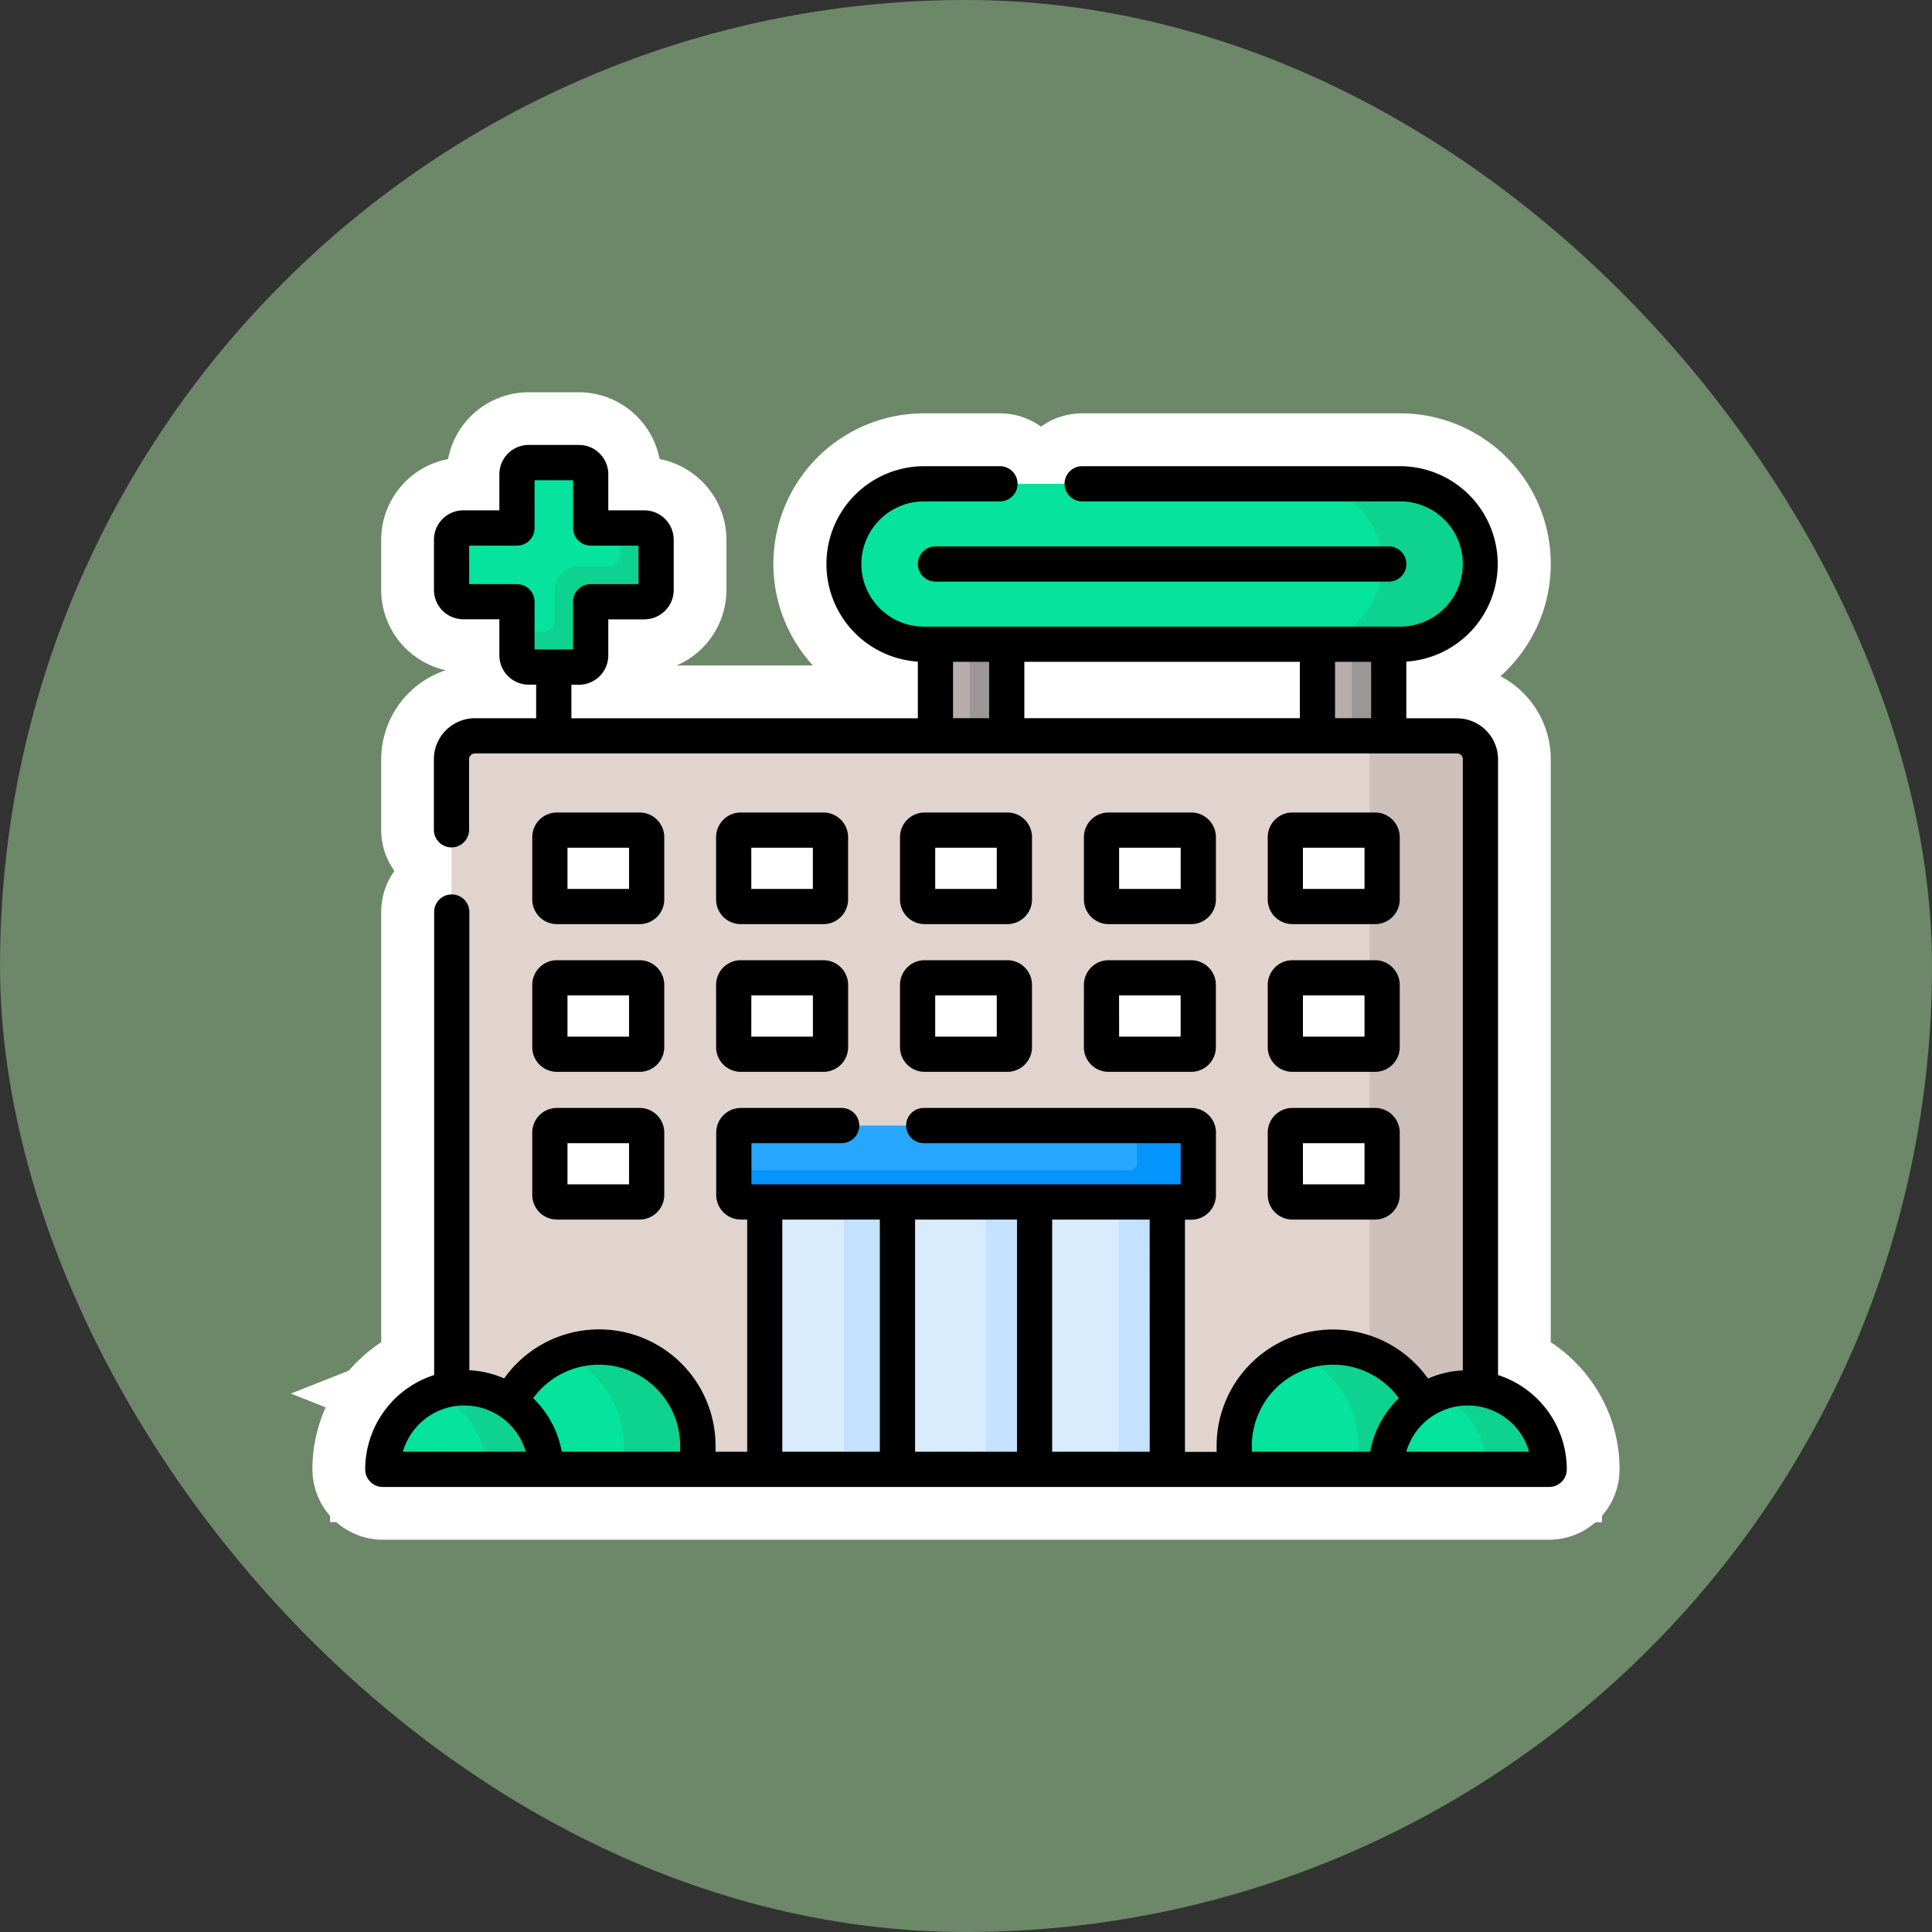 <svg xmlns="http://www.w3.org/2000/svg" width="91.542" height="91.541" viewBox="0 0 91.542 91.541">
  <rect x="0" y="0" width="91.542" height="91.541" fill="#333333" stroke="none"/>
  <g id="Grupo_1100270" data-name="Grupo 1100270" transform="translate(-12 5294)">
    <g id="Grupo_1098742" data-name="Grupo 1098742" transform="translate(12 -5294)">
      <rect id="Rectángulo_400898" data-name="Rectángulo 400898" width="91.541" height="91.541" rx="45.771" transform="translate(0.001 0)" fill="#769671" opacity="0.859"/>
      <rect id="Rectángulo_400907" data-name="Rectángulo 400907" width="91.541" height="91.541" rx="45.771" transform="translate(0 0)" fill="none"/>
    </g>
    <g id="hospital" transform="translate(29.304 -5306.928)">
      <g id="Grupo_1100239" data-name="Grupo 1100239" transform="translate(4.092 34.848)">
        <g id="Grupo_1100233" data-name="Grupo 1100233" transform="translate(18.583 1.003)">
          <g id="Grupo_1100229" data-name="Grupo 1100229" transform="translate(4.344 7.491)">
            <g id="Grupo_1100225" data-name="Grupo 1100225">
              <path id="Trazado_875533" data-name="Trazado 875533" d="M242.978,117.9h3.379v4.566h-3.379Z" transform="translate(-242.978 -117.897)" fill="#b9acac"/>
              <path id="Trazado_875533_-_Contorno" data-name="Trazado 875533 - Contorno" d="M240.478,115.4h8.379v9.566h-8.379Z" transform="translate(-242.978 -117.897)" fill="#fff"/>
            </g>
            <g id="Grupo_1100226" data-name="Grupo 1100226" transform="translate(1.627)">
              <path id="Trazado_875534" data-name="Trazado 875534" d="M257.611,117.9h1.751v4.566h-1.751Z" transform="translate(-257.611 -117.897)" fill="#9e9797"/>
              <path id="Trazado_875534_-_Contorno" data-name="Trazado 875534 - Contorno" d="M255.111,115.4h6.751v9.566h-6.751Z" transform="translate(-257.611 -117.897)" fill="#fff"/>
            </g>
            <g id="Grupo_1100227" data-name="Grupo 1100227" transform="translate(18.1)">
              <path id="Trazado_875535" data-name="Trazado 875535" d="M405.751,117.9h3.379v4.566h-3.379Z" transform="translate(-405.751 -117.897)" fill="#b9acac"/>
              <path id="Trazado_875535_-_Contorno" data-name="Trazado 875535 - Contorno" d="M403.251,115.4h8.379v9.566h-8.379Z" transform="translate(-405.751 -117.897)" fill="#fff"/>
            </g>
            <g id="Grupo_1100228" data-name="Grupo 1100228" transform="translate(19.727)">
              <path id="Trazado_875536" data-name="Trazado 875536" d="M420.384,117.9h1.751v4.566h-1.751Z" transform="translate(-420.384 -117.897)" fill="#9e9797"/>
              <path id="Trazado_875536_-_Contorno" data-name="Trazado 875536 - Contorno" d="M417.884,115.4h6.751v9.566h-6.751Z" transform="translate(-420.384 -117.897)" fill="#fff"/>
            </g>
          </g>
          <g id="Grupo_1100232" data-name="Grupo 1100232">
            <g id="Grupo_1100230" data-name="Grupo 1100230" transform="translate(0 0)">
              <path id="Trazado_875537" data-name="Trazado 875537" d="M230.279,58.135H207.714a3.8,3.8,0,1,1,0-7.6h22.565a3.8,3.8,0,1,1,0,7.6Z" transform="translate(-203.913 -50.533)" fill="#05e39c"/>
              <path id="Trazado_875537_-_Contorno" data-name="Trazado 875537 - Contorno" d="M230.279,60.635H207.714a6.3,6.3,0,1,1,0-12.6h22.565a6.3,6.3,0,1,1,0,12.6Zm-22.565-7.6a1.3,1.3,0,1,0,0,2.6h22.565a1.3,1.3,0,1,0,0-2.6Z" transform="translate(-203.913 -50.533)" fill="#fff"/>
            </g>
            <g id="Grupo_1100231" data-name="Grupo 1100231" transform="translate(21.705)">
              <path id="Trazado_875538" data-name="Trazado 875538" d="M403.767,50.532h-4.661a3.8,3.8,0,1,1,0,7.6h4.661a3.8,3.8,0,0,0,0-7.6Z" transform="translate(-399.106 -50.532)" fill="#0ed290"/>
              <path id="Trazado_875538_-_Contorno" data-name="Trazado 875538 - Contorno" d="M399.106,48.032h4.661a6.3,6.3,0,0,1,0,12.6h-4.661v-5a1.3,1.3,0,1,0,0-2.6Z" transform="translate(-399.106 -50.532)" fill="#fff"/>
            </g>
          </g>
        </g>
        <path id="Trazado_875539" data-name="Trazado 875539" d="M84.437,157.963H37.911a1.112,1.112,0,0,0-1.112,1.112V188.9a3.862,3.862,0,0,1,4.465,3.814H85.548v-33.64a1.112,1.112,0,0,0-1.112-1.112Z" transform="translate(-36.799 -145.014)" fill="#e1d3ce"/>
        <path id="Trazado_875539_-_Contorno" data-name="Trazado 875539 - Contorno" d="M37.911,155.463H84.437a3.616,3.616,0,0,1,3.612,3.612v36.14H38.764v-2.5a1.363,1.363,0,0,0-1.361-1.361,1.389,1.389,0,0,0-.215.017l-2.888.454v-32.75A3.616,3.616,0,0,1,37.911,155.463Zm45.138,5H39.3v26.179a6.393,6.393,0,0,1,3.953,3.573h39.8Z" transform="translate(-36.799 -145.014)" fill="#fff"/>
        <path id="Trazado_875540" data-name="Trazado 875540" d="M419.112,159.075v28.179a4.7,4.7,0,0,1,2.468,2.272,3.843,3.843,0,0,1,2.178-.673,3.883,3.883,0,0,1,.6.047V159.075a1.112,1.112,0,0,0-1.112-1.112H418A1.112,1.112,0,0,1,419.112,159.075Z" transform="translate(-375.611 -145.014)" fill="#cdbfba"/>
        <path id="Trazado_875540_-_Contorno" data-name="Trazado 875540 - Contorno" d="M418,155.463h5.249a3.616,3.616,0,0,1,3.612,3.612v32.75l-2.888-.454a1.391,1.391,0,0,0-.215-.017,1.35,1.35,0,0,0-.766.236l-2.371,1.623-1.279-2.573a2.19,2.19,0,0,0-1.153-1.062l-1.576-.627V159.075A1.39,1.39,0,0,0,418,160.463Zm3.861,5h-.249V185.8q.127.092.249.189Z" transform="translate(-375.611 -145.014)" fill="#fff"/>
        <g id="Grupo_1100238" data-name="Grupo 1100238" transform="translate(0 0)">
          <g id="Grupo_1100235" data-name="Grupo 1100235">
            <g id="Grupo_1100234" data-name="Grupo 1100234">
              <path id="Trazado_875541" data-name="Trazado 875541" d="M45.934,44.612H43.391V42.069a.556.556,0,0,0-.556-.556H40.454a.556.556,0,0,0-.556.556v2.543H37.355a.556.556,0,0,0-.556.556v2.381a.556.556,0,0,0,.556.556H39.9v2.543a.556.556,0,0,0,.556.556h2.381a.556.556,0,0,0,.556-.556V48.105h2.543a.556.556,0,0,0,.556-.556V45.168A.556.556,0,0,0,45.934,44.612Z" transform="translate(-36.799 -41.513)" fill="#05e39c"/>
              <path id="Trazado_875541_-_Contorno" data-name="Trazado 875541 - Contorno" d="M40.454,39.013h2.381a3.059,3.059,0,0,1,3.056,3.056v.043h.043a3.06,3.06,0,0,1,3.056,3.055v2.382a3.059,3.059,0,0,1-3.056,3.056h-.043v.043A3.059,3.059,0,0,1,42.835,53.7H40.454A3.059,3.059,0,0,1,37.4,50.648v-.043h-.043A3.059,3.059,0,0,1,34.3,47.549V45.168a3.059,3.059,0,0,1,3.056-3.056H37.4v-.043A3.059,3.059,0,0,1,40.454,39.013Z" transform="translate(-36.799 -41.513)" fill="#fff"/>
            </g>
          </g>
          <g id="Grupo_1100237" data-name="Grupo 1100237" transform="translate(3.099 3.099)">
            <g id="Grupo_1100236" data-name="Grupo 1100236">
              <path id="Trazado_875542" data-name="Trazado 875542" d="M70.7,69.381H69.558v1.268A.556.556,0,0,1,69,71.2H67.571a1.112,1.112,0,0,0-1.112,1.112v1.431a.556.556,0,0,1-.556.556H64.667v1.113a.556.556,0,0,0,.556.556H67.6a.556.556,0,0,0,.556-.556V72.874H70.7a.556.556,0,0,0,.556-.556V69.937a.556.556,0,0,0-.556-.556Z" transform="translate(-64.667 -69.381)" fill="#0ed290"/>
              <path id="Trazado_875542_-_Contorno" data-name="Trazado 875542 - Contorno" d="M67.058,66.881H70.7a3.059,3.059,0,0,1,3.056,3.056v2.381A3.059,3.059,0,0,1,70.7,75.374H70.66v.043A3.059,3.059,0,0,1,67.6,78.473H65.223a3.059,3.059,0,0,1-3.056-3.056V71.8H64a3.621,3.621,0,0,1,3.063-3.063Z" transform="translate(-64.667 -69.381)" fill="#fff"/>
            </g>
          </g>
        </g>
      </g>
      <g id="Grupo_1100247" data-name="Grupo 1100247" transform="translate(0.834 76.757)">
        <g id="Grupo_1100242" data-name="Grupo 1100242" transform="translate(40.342 0)">
          <path id="Trazado_875543" data-name="Trazado 875543" d="M379.181,421a4.686,4.686,0,0,0-8.884,2.083v1.106h7.2A3.856,3.856,0,0,1,379.181,421Z" transform="translate(-370.297 -418.399)" fill="#05e39c"/>
          <path id="Trazado_875543_-_Contorno" data-name="Trazado 875543 - Contorno" d="M374.983,415.9a7.185,7.185,0,0,1,6.437,3.991l.968,1.948-1.8,1.228a1.364,1.364,0,0,0-.6,1.125v2.5H367.8v-3.606A7.194,7.194,0,0,1,374.983,415.9Zm.836,5.165a2.191,2.191,0,0,0-2.519.627h2.209A6.362,6.362,0,0,1,375.819,421.064Z" transform="translate(-370.297 -418.399)" fill="#fff"/>
          <path id="Trazado_875544" data-name="Trazado 875544" d="M402.73,421a4.686,4.686,0,0,0-5.938-2.268,4.687,4.687,0,0,1,2.946,4.351v1.106h1.308A3.857,3.857,0,0,1,402.73,421Z" transform="translate(-393.846 -418.399)" fill="#0ed290"/>
          <path id="Trazado_875544_-_Contorno" data-name="Trazado 875544 - Contorno" d="M398.532,415.9a7.185,7.185,0,0,1,6.437,3.991l.968,1.948-1.8,1.228a1.364,1.364,0,0,0-.6,1.125v2.5h-6.308v-3.606a2.177,2.177,0,0,0-1.375-2.03l-5.8-2.321,5.8-2.321A7.152,7.152,0,0,1,398.532,415.9Z" transform="translate(-393.846 -418.399)" fill="#fff"/>
          <g id="Grupo_1100240" data-name="Grupo 1100240" transform="translate(7.2 1.931)">
            <path id="Trazado_875545" data-name="Trazado 875545" d="M438.911,435.762a3.861,3.861,0,0,0-3.861,3.861h7.723A3.861,3.861,0,0,0,438.911,435.762Z" transform="translate(-435.05 -435.762)" fill="#05e39c"/>
            <path id="Trazado_875545_-_Contorno" data-name="Trazado 875545 - Contorno" d="M438.911,433.262a6.369,6.369,0,0,1,6.361,6.361v2.5H432.55v-2.5A6.369,6.369,0,0,1,438.911,433.262Z" transform="translate(-435.05 -435.762)" fill="#fff"/>
          </g>
          <g id="Grupo_1100241" data-name="Grupo 1100241" transform="translate(9.588 1.931)">
            <path id="Trazado_875546" data-name="Trazado 875546" d="M458,435.762a3.848,3.848,0,0,0-1.473.292,3.862,3.862,0,0,1,2.388,3.57h2.947A3.861,3.861,0,0,0,458,435.762Z" transform="translate(-456.525 -435.762)" fill="#0ed290"/>
            <path id="Trazado_875546_-_Contorno" data-name="Trazado 875546 - Contorno" d="M458,433.262a6.369,6.369,0,0,1,6.361,6.361v2.5h-7.947v-2.5a1.358,1.358,0,0,0-.843-1.259l-5.591-2.31,5.59-2.311A6.326,6.326,0,0,1,458,433.262Z" transform="translate(-456.525 -435.762)" fill="#fff"/>
          </g>
        </g>
        <g id="Grupo_1100246" data-name="Grupo 1100246" transform="translate(0 0)">
          <path id="Trazado_875547" data-name="Trazado 875547" d="M66.006,418.4a4.685,4.685,0,0,0-4.2,2.6,3.857,3.857,0,0,1,1.684,3.189h7.2v-1.106a4.686,4.686,0,0,0-4.686-4.686Z" transform="translate(-55.769 -418.399)" fill="#05e39c"/>
          <path id="Trazado_875547_-_Contorno" data-name="Trazado 875547 - Contorno" d="M66.006,415.9a7.186,7.186,0,0,1,7.186,7.186v3.606h-12.2v-2.5a1.364,1.364,0,0,0-.6-1.125l-1.8-1.228.968-1.948a7.185,7.185,0,0,1,6.437-3.991Zm1.684,5.792q-.065-.079-.138-.152a2.193,2.193,0,0,0-2.382-.476,6.364,6.364,0,0,1,.31.628Z" transform="translate(-55.769 -418.399)" fill="#fff"/>
          <g id="Grupo_1100243" data-name="Grupo 1100243" transform="translate(8.49)">
            <path id="Trazado_875548" data-name="Trazado 875548" d="M85.6,418.4a4.67,4.67,0,0,0-1.747.338,4.687,4.687,0,0,1,2.94,4.349v1.106h3.494v-1.106A4.686,4.686,0,0,0,85.6,418.4Z" transform="translate(-83.852 -418.399)" fill="#0ed290"/>
            <path id="Trazado_875548_-_Contorno" data-name="Trazado 875548 - Contorno" d="M85.6,415.9a7.194,7.194,0,0,1,7.186,7.186v3.606H84.292v-3.606a2.178,2.178,0,0,0-1.372-2.029l-5.768-2.319,5.767-2.32a7.148,7.148,0,0,1,2.68-.518Z" transform="translate(-83.852 -418.399)" fill="#fff"/>
          </g>
          <g id="Grupo_1100244" data-name="Grupo 1100244" transform="translate(0 1.931)">
            <path id="Trazado_875549" data-name="Trazado 875549" d="M11.361,435.762a3.861,3.861,0,0,1,3.861,3.861H7.5A3.861,3.861,0,0,1,11.361,435.762Z" transform="translate(-7.5 -435.762)" fill="#05e39c"/>
            <path id="Trazado_875549_-_Contorno" data-name="Trazado 875549 - Contorno" d="M11.361,433.262a6.369,6.369,0,0,1,6.361,6.361v2.5H5v-2.5A6.369,6.369,0,0,1,11.361,433.262Z" transform="translate(-7.5 -435.762)" fill="#fff"/>
          </g>
          <g id="Grupo_1100245" data-name="Grupo 1100245" transform="translate(2.444 1.931)">
            <path id="Trazado_875550" data-name="Trazado 875550" d="M30.893,435.762a3.847,3.847,0,0,0-1.418.27,3.862,3.862,0,0,1,2.444,3.591h2.836A3.861,3.861,0,0,0,30.893,435.762Z" transform="translate(-29.475 -435.762)" fill="#0ed290"/>
            <path id="Trazado_875550_-_Contorno" data-name="Trazado 875550 - Contorno" d="M30.893,433.262a6.369,6.369,0,0,1,6.361,6.361v2.5H29.419v-2.5a1.355,1.355,0,0,0-.862-1.266l-5.883-2.325,5.883-2.325A6.33,6.33,0,0,1,30.893,433.262Z" transform="translate(-29.475 -435.762)" fill="#fff"/>
          </g>
        </g>
      </g>
      <g id="Grupo_1100248" data-name="Grupo 1100248" transform="translate(18.929 69.768)">
        <path id="Trazado_875551" data-name="Trazado 875551" d="M170.229,355.546H189.3v12.781H170.229Z" transform="translate(-170.229 -355.546)" fill="#d8ecfe"/>
        <path id="Trazado_875551_-_Contorno" data-name="Trazado 875551 - Contorno" d="M167.729,353.046H191.8v17.781H167.729Zm19.075,5H172.729v7.781H186.8Z" transform="translate(-170.229 -355.546)" fill="#fff"/>
      </g>
      <g id="Grupo_1100249" data-name="Grupo 1100249" transform="translate(35.695 69.768)">
        <path id="Trazado_875552" data-name="Trazado 875552" d="M321,355.546h2.31v12.781H321Z" transform="translate(-321 -355.546)" fill="#c4e2ff"/>
        <path id="Trazado_875552_-_Contorno" data-name="Trazado 875552 - Contorno" d="M318.5,353.046h7.31v17.781H318.5Z" transform="translate(-321 -355.546)" fill="#fff"/>
      </g>
      <g id="Grupo_1100250" data-name="Grupo 1100250" transform="translate(29.406 69.768)">
        <path id="Trazado_875553" data-name="Trazado 875553" d="M264.448,355.546h2.31v12.781h-2.31Z" transform="translate(-264.448 -355.546)" fill="#c4e2ff"/>
        <path id="Trazado_875553_-_Contorno" data-name="Trazado 875553 - Contorno" d="M261.948,353.046h7.31v17.781h-7.31Z" transform="translate(-264.448 -355.546)" fill="#fff"/>
      </g>
      <g id="Grupo_1100251" data-name="Grupo 1100251" transform="translate(22.684 69.768)">
        <path id="Trazado_875554" data-name="Trazado 875554" d="M204,355.546h2.533v12.781H204Z" transform="translate(-204 -355.546)" fill="#c4e2ff"/>
        <path id="Trazado_875554_-_Contorno" data-name="Trazado 875554 - Contorno" d="M201.5,353.046h7.533v17.781H201.5Z" transform="translate(-204 -355.546)" fill="#fff"/>
      </g>
      <g id="Grupo_1100252" data-name="Grupo 1100252" transform="translate(17.462 66.259)">
        <path id="Trazado_875555" data-name="Trazado 875555" d="M178.71,327.611H157.368a.334.334,0,0,1-.334-.334v-2.953a.334.334,0,0,1,.334-.334H178.71a.334.334,0,0,1,.334.334v2.953A.334.334,0,0,1,178.71,327.611Z" transform="translate(-157.034 -323.991)" fill="#26a6fe"/>
        <path id="Trazado_875555_-_Contorno" data-name="Trazado 875555 - Contorno" d="M178.71,330.111H157.368a2.837,2.837,0,0,1-2.834-2.834v-2.953a2.837,2.837,0,0,1,2.834-2.834H178.71a2.837,2.837,0,0,1,2.834,2.834v2.953A2.837,2.837,0,0,1,178.71,330.111Z" transform="translate(-157.034 -323.991)" fill="#fff"/>
      </g>
      <g id="Grupo_1100253" data-name="Grupo 1100253" transform="translate(17.462 66.259)">
        <path id="Trazado_875556" data-name="Trazado 875556" d="M178.71,323.991h-2.561v1.78a.334.334,0,0,1-.334.334H157.034v1.173a.334.334,0,0,0,.334.334H178.71a.334.334,0,0,0,.334-.334v-2.953A.334.334,0,0,0,178.71,323.991Z" transform="translate(-157.034 -323.991)" fill="#0593fc"/>
        <path id="Trazado_875556_-_Contorno" data-name="Trazado 875556 - Contorno" d="M173.649,321.491h5.061a2.837,2.837,0,0,1,2.834,2.834v2.953a2.837,2.837,0,0,1-2.834,2.834H157.368a2.837,2.837,0,0,1-2.834-2.834V323.6h19.115Z" transform="translate(-157.034 -323.991)" fill="#fff"/>
      </g>
      <g id="Grupo_1100259" data-name="Grupo 1100259" transform="translate(8.75 52.262)">
        <g id="Grupo_1100254" data-name="Grupo 1100254">
          <path id="Trazado_875557" data-name="Trazado 875557" d="M82.938,201.733H79.02a.334.334,0,0,1-.334-.334v-2.953a.334.334,0,0,1,.334-.334h3.918a.334.334,0,0,1,.334.334V201.4A.334.334,0,0,1,82.938,201.733Z" transform="translate(-78.686 -198.113)" fill="#fff"/>
          <path id="Trazado_875557_-_Contorno" data-name="Trazado 875557 - Contorno" d="M82.938,204.233H79.02a2.837,2.837,0,0,1-2.834-2.834v-2.953a2.837,2.837,0,0,1,2.834-2.834h3.918a2.837,2.837,0,0,1,2.834,2.834V201.4A2.837,2.837,0,0,1,82.938,204.233Z" transform="translate(-78.686 -198.113)" fill="#fff"/>
        </g>
        <g id="Grupo_1100255" data-name="Grupo 1100255" transform="translate(8.712)">
          <path id="Trazado_875558" data-name="Trazado 875558" d="M161.286,201.733h-3.918a.334.334,0,0,1-.334-.334v-2.953a.334.334,0,0,1,.334-.334h3.918a.334.334,0,0,1,.334.334V201.4a.334.334,0,0,1-.334.334Z" transform="translate(-157.034 -198.113)" fill="#fff"/>
          <path id="Trazado_875558_-_Contorno" data-name="Trazado 875558 - Contorno" d="M161.286,204.233h-3.918a2.837,2.837,0,0,1-2.834-2.834v-2.953a2.837,2.837,0,0,1,2.834-2.834h3.918a2.837,2.837,0,0,1,2.834,2.834V201.4A2.837,2.837,0,0,1,161.286,204.233Z" transform="translate(-157.034 -198.113)" fill="#fff"/>
        </g>
        <g id="Grupo_1100256" data-name="Grupo 1100256" transform="translate(17.424)">
          <path id="Trazado_875559" data-name="Trazado 875559" d="M239.634,201.733h-3.918a.334.334,0,0,1-.334-.334v-2.953a.334.334,0,0,1,.334-.334h3.918a.334.334,0,0,1,.334.334V201.4A.334.334,0,0,1,239.634,201.733Z" transform="translate(-235.382 -198.113)" fill="#fff"/>
          <path id="Trazado_875559_-_Contorno" data-name="Trazado 875559 - Contorno" d="M239.634,204.233h-3.918a2.837,2.837,0,0,1-2.834-2.834v-2.953a2.837,2.837,0,0,1,2.834-2.834h3.918a2.837,2.837,0,0,1,2.834,2.834V201.4A2.837,2.837,0,0,1,239.634,204.233Z" transform="translate(-235.382 -198.113)" fill="#fff"/>
        </g>
        <g id="Grupo_1100257" data-name="Grupo 1100257" transform="translate(26.136)">
          <path id="Trazado_875560" data-name="Trazado 875560" d="M317.982,201.733h-3.918a.334.334,0,0,1-.334-.334v-2.953a.334.334,0,0,1,.334-.334h3.918a.334.334,0,0,1,.334.334V201.4A.334.334,0,0,1,317.982,201.733Z" transform="translate(-313.73 -198.113)" fill="#fff"/>
          <path id="Trazado_875560_-_Contorno" data-name="Trazado 875560 - Contorno" d="M317.982,204.233h-3.918a2.837,2.837,0,0,1-2.834-2.834v-2.953a2.837,2.837,0,0,1,2.834-2.834h3.918a2.837,2.837,0,0,1,2.834,2.834V201.4A2.837,2.837,0,0,1,317.982,204.233Z" transform="translate(-313.73 -198.113)" fill="#fff"/>
        </g>
        <g id="Grupo_1100258" data-name="Grupo 1100258" transform="translate(34.849)">
          <path id="Trazado_875561" data-name="Trazado 875561" d="M396.33,201.733h-3.918a.334.334,0,0,1-.334-.334v-2.953a.334.334,0,0,1,.334-.334h3.918a.334.334,0,0,1,.334.334V201.4A.334.334,0,0,1,396.33,201.733Z" transform="translate(-392.078 -198.113)" fill="#fff"/>
          <path id="Trazado_875561_-_Contorno" data-name="Trazado 875561 - Contorno" d="M396.33,204.233h-3.918a2.837,2.837,0,0,1-2.834-2.834v-2.953a2.837,2.837,0,0,1,2.834-2.834h3.918a2.837,2.837,0,0,1,2.834,2.834V201.4A2.837,2.837,0,0,1,396.33,204.233Z" transform="translate(-392.078 -198.113)" fill="#fff"/>
        </g>
      </g>
      <g id="Grupo_1100265" data-name="Grupo 1100265" transform="translate(8.75 59.26)">
        <g id="Grupo_1100260" data-name="Grupo 1100260">
          <path id="Trazado_875562" data-name="Trazado 875562" d="M82.938,264.672H79.02a.334.334,0,0,1-.334-.334v-2.953a.334.334,0,0,1,.334-.334h3.918a.334.334,0,0,1,.334.334v2.953A.334.334,0,0,1,82.938,264.672Z" transform="translate(-78.686 -261.052)" fill="#fff"/>
          <path id="Trazado_875562_-_Contorno" data-name="Trazado 875562 - Contorno" d="M82.938,267.172H79.02a2.837,2.837,0,0,1-2.834-2.834v-2.953a2.837,2.837,0,0,1,2.834-2.834h3.918a2.837,2.837,0,0,1,2.834,2.834v2.953A2.837,2.837,0,0,1,82.938,267.172Z" transform="translate(-78.686 -261.052)" fill="#fff"/>
        </g>
        <g id="Grupo_1100261" data-name="Grupo 1100261" transform="translate(8.712)">
          <path id="Trazado_875563" data-name="Trazado 875563" d="M161.286,264.672h-3.918a.334.334,0,0,1-.334-.334v-2.953a.334.334,0,0,1,.334-.334h3.918a.334.334,0,0,1,.334.334v2.953a.334.334,0,0,1-.334.334Z" transform="translate(-157.034 -261.052)" fill="#fff"/>
          <path id="Trazado_875563_-_Contorno" data-name="Trazado 875563 - Contorno" d="M161.286,267.172h-3.918a2.837,2.837,0,0,1-2.834-2.834v-2.953a2.837,2.837,0,0,1,2.834-2.834h3.918a2.837,2.837,0,0,1,2.834,2.834v2.953A2.837,2.837,0,0,1,161.286,267.172Z" transform="translate(-157.034 -261.052)" fill="#fff"/>
        </g>
        <g id="Grupo_1100262" data-name="Grupo 1100262" transform="translate(17.424)">
          <path id="Trazado_875564" data-name="Trazado 875564" d="M239.634,264.672h-3.918a.334.334,0,0,1-.334-.334v-2.953a.334.334,0,0,1,.334-.334h3.918a.334.334,0,0,1,.334.334v2.953A.334.334,0,0,1,239.634,264.672Z" transform="translate(-235.382 -261.052)" fill="#fff"/>
          <path id="Trazado_875564_-_Contorno" data-name="Trazado 875564 - Contorno" d="M239.634,267.172h-3.918a2.837,2.837,0,0,1-2.834-2.834v-2.953a2.837,2.837,0,0,1,2.834-2.834h3.918a2.837,2.837,0,0,1,2.834,2.834v2.953A2.837,2.837,0,0,1,239.634,267.172Z" transform="translate(-235.382 -261.052)" fill="#fff"/>
        </g>
        <g id="Grupo_1100263" data-name="Grupo 1100263" transform="translate(26.136)">
          <path id="Trazado_875565" data-name="Trazado 875565" d="M317.982,264.672h-3.918a.334.334,0,0,1-.334-.334v-2.953a.334.334,0,0,1,.334-.334h3.918a.334.334,0,0,1,.334.334v2.953A.334.334,0,0,1,317.982,264.672Z" transform="translate(-313.73 -261.052)" fill="#fff"/>
          <path id="Trazado_875565_-_Contorno" data-name="Trazado 875565 - Contorno" d="M317.982,267.172h-3.918a2.837,2.837,0,0,1-2.834-2.834v-2.953a2.837,2.837,0,0,1,2.834-2.834h3.918a2.837,2.837,0,0,1,2.834,2.834v2.953A2.837,2.837,0,0,1,317.982,267.172Z" transform="translate(-313.73 -261.052)" fill="#fff"/>
        </g>
        <g id="Grupo_1100264" data-name="Grupo 1100264" transform="translate(34.849)">
          <path id="Trazado_875566" data-name="Trazado 875566" d="M396.33,264.672h-3.918a.334.334,0,0,1-.334-.334v-2.953a.334.334,0,0,1,.334-.334h3.918a.334.334,0,0,1,.334.334v2.953A.334.334,0,0,1,396.33,264.672Z" transform="translate(-392.078 -261.052)" fill="#fff"/>
          <path id="Trazado_875566_-_Contorno" data-name="Trazado 875566 - Contorno" d="M396.33,267.172h-3.918a2.837,2.837,0,0,1-2.834-2.834v-2.953a2.837,2.837,0,0,1,2.834-2.834h3.918a2.837,2.837,0,0,1,2.834,2.834v2.953A2.837,2.837,0,0,1,396.33,267.172Z" transform="translate(-392.078 -261.052)" fill="#fff"/>
        </g>
      </g>
      <g id="Grupo_1100268" data-name="Grupo 1100268" transform="translate(8.75 66.259)">
        <g id="Grupo_1100266" data-name="Grupo 1100266">
          <path id="Trazado_875567" data-name="Trazado 875567" d="M82.938,327.611H79.02a.334.334,0,0,1-.334-.334v-2.953a.334.334,0,0,1,.334-.334h3.918a.334.334,0,0,1,.334.334v2.953A.334.334,0,0,1,82.938,327.611Z" transform="translate(-78.686 -323.991)" fill="#fff"/>
          <path id="Trazado_875567_-_Contorno" data-name="Trazado 875567 - Contorno" d="M82.938,330.111H79.02a2.837,2.837,0,0,1-2.834-2.834v-2.953a2.837,2.837,0,0,1,2.834-2.834h3.918a2.837,2.837,0,0,1,2.834,2.834v2.953A2.837,2.837,0,0,1,82.938,330.111Z" transform="translate(-78.686 -323.991)" fill="#fff"/>
        </g>
        <g id="Grupo_1100267" data-name="Grupo 1100267" transform="translate(34.849)">
          <path id="Trazado_875568" data-name="Trazado 875568" d="M396.33,327.611h-3.918a.334.334,0,0,1-.334-.334v-2.953a.334.334,0,0,1,.334-.334h3.918a.334.334,0,0,1,.334.334v2.953A.334.334,0,0,1,396.33,327.611Z" transform="translate(-392.078 -323.991)" fill="#fff"/>
          <path id="Trazado_875568_-_Contorno" data-name="Trazado 875568 - Contorno" d="M396.33,330.111h-3.918a2.837,2.837,0,0,1-2.834-2.834v-2.953a2.837,2.837,0,0,1,2.834-2.834h3.918a2.837,2.837,0,0,1,2.834,2.834v2.953A2.837,2.837,0,0,1,396.33,330.111Z" transform="translate(-392.078 -323.991)" fill="#fff"/>
        </g>
      </g>
      <g id="Grupo_1100269" data-name="Grupo 1100269" transform="translate(0 34.014)">
        <path id="Trazado_875569" data-name="Trazado 875569" d="M235.478,78.049a.834.834,0,0,0,.834.834h21.479a.834.834,0,0,0,0-1.668H236.312A.834.834,0,0,0,235.478,78.049Z" transform="translate(-209.293 -72.411)"/>
        <path id="Trazado_875569_-_Contorno" data-name="Trazado 875569 - Contorno" d="M236.312,74.715h21.479a3.334,3.334,0,0,1,0,6.668H236.312a3.334,3.334,0,1,1,0-6.668Z" transform="translate(-209.293 -72.411)" fill="#fff"/>
        <path id="Trazado_875570" data-name="Trazado 875570" d="M53.676,78.08V48.909a1.948,1.948,0,0,0-1.946-1.946h-2.4V44.277a4.635,4.635,0,0,0-.291-9.26H33.971a.834.834,0,1,0,0,1.668H49.041a2.967,2.967,0,1,1,0,5.934H26.476a2.967,2.967,0,0,1,0-5.934h3.6a.834.834,0,1,0,0-1.668h-3.6a4.635,4.635,0,0,0-.291,9.26v2.686H9.771v-1.59h.357a1.391,1.391,0,0,0,1.39-1.39V42.274h1.709a1.391,1.391,0,0,0,1.39-1.39V38.5a1.391,1.391,0,0,0-1.39-1.39H11.518V35.4a1.391,1.391,0,0,0-1.39-1.39H7.747a1.391,1.391,0,0,0-1.39,1.39v1.709H4.648a1.391,1.391,0,0,0-1.39,1.39v2.381a1.391,1.391,0,0,0,1.39,1.39H6.357v1.709a1.391,1.391,0,0,0,1.39,1.39H8.1v1.59H5.2a1.948,1.948,0,0,0-1.946,1.946v3.34a.834.834,0,0,0,1.668,0v-3.34a.278.278,0,0,1,.278-.278H51.73a.278.278,0,0,1,.278.278V77.86a4.664,4.664,0,0,0-1.649.388,5.517,5.517,0,0,0-10.017,3.2v.272h-1.5v-11h.3a1.169,1.169,0,0,0,1.168-1.168V66.593a1.169,1.169,0,0,0-1.168-1.168H26.465a.834.834,0,0,0,0,1.668H38.638v1.952H18.3V67.093h4.277a.834.834,0,1,0,0-1.668H17.8a1.169,1.169,0,0,0-1.168,1.168v2.953A1.169,1.169,0,0,0,17.8,70.713h.3v11h-1.5v-.272a5.517,5.517,0,0,0-10.016-3.2,4.664,4.664,0,0,0-1.649-.388V56.141a.834.834,0,1,0-1.668,0V78.08A4.7,4.7,0,0,0,0,82.549a.834.834,0,0,0,.834.834H56.1a.834.834,0,0,0,.834-.834,4.7,4.7,0,0,0-3.258-4.469ZM8.025,43.7V41.44a.834.834,0,0,0-.834-.834H4.926V38.781H7.191a.834.834,0,0,0,.834-.834V35.682H9.85v2.265a.834.834,0,0,0,.834.834h2.265v1.825H10.684a.834.834,0,0,0-.834.834V43.7Zm21.539,3.258H27.853V44.287h1.711Zm14.721,0H31.231V44.287H44.285Zm3.379,0H45.953V44.287h1.711ZM1.785,81.715a3.028,3.028,0,0,1,5.821,0Zm13.139,0H9.315a4.689,4.689,0,0,0-1.356-2.537,3.85,3.85,0,0,1,6.965,2.266v.272Zm9.46,0H19.763v-11h4.621Zm6.5,0h-4.83v-11h4.83Zm6.288,0H32.55v-11H37.17Zm10.448,0H42.01v-.272a3.85,3.85,0,0,1,6.965-2.266,4.689,4.689,0,0,0-1.357,2.537Zm1.709,0a3.028,3.028,0,0,1,5.821,0Z" transform="translate(0 -34.014)"/>
        <path id="Trazado_875570_-_Contorno" data-name="Trazado 875570 - Contorno" d="M56.1,85.883H.834A3.338,3.338,0,0,1-2.5,82.549a7.134,7.134,0,0,1,1.413-4.278A7.207,7.207,0,0,1,.758,76.526V56.141a3.316,3.316,0,0,1,.628-1.946,3.316,3.316,0,0,1-.628-1.946v-3.34a4.454,4.454,0,0,1,3.058-4.224,3.9,3.9,0,0,1-3.058-3.8V38.5A3.9,3.9,0,0,1,3.924,34.68a3.9,3.9,0,0,1,3.822-3.166h2.381a3.9,3.9,0,0,1,3.822,3.166A3.9,3.9,0,0,1,17.117,38.5v2.381a3.9,3.9,0,0,1-2.366,3.579h6.462a7.13,7.13,0,0,1,5.263-11.946h3.6a3.316,3.316,0,0,1,1.946.628,3.316,3.316,0,0,1,1.946-.628H49.04a7.131,7.131,0,0,1,4.75,12.453,4.45,4.45,0,0,1,2.385,3.939V76.526a7.206,7.206,0,0,1,1.845,1.744,7.134,7.134,0,0,1,1.413,4.278A3.338,3.338,0,0,1,56.1,85.883ZM11.071,73.423a7.976,7.976,0,0,1,4.524,1.4V72.478a3.665,3.665,0,0,1-1.467-2.933V66.593A3.672,3.672,0,0,1,17.8,62.925h4.778a3.316,3.316,0,0,1,1.946.628,3.316,3.316,0,0,1,1.946-.628H39.138a3.672,3.672,0,0,1,3.668,3.668v2.953a3.665,3.665,0,0,1-1.467,2.933v2.346a7.994,7.994,0,0,1,8.169-.52V51.131H7.426v1.118A3.316,3.316,0,0,1,6.8,54.195a3.316,3.316,0,0,1,.628,1.946V74.3A8,8,0,0,1,11.071,73.423Zm15.4-34.238a.467.467,0,0,0,0,.934H49.041a.467.467,0,1,0,0-.934H33.971a3.316,3.316,0,0,1-1.946-.628,3.316,3.316,0,0,1-1.946.628Z" transform="translate(0 -34.014)" fill="#fff"/>
        <path id="Trazado_875571" data-name="Trazado 875571" d="M72.354,195.9h3.918a1.169,1.169,0,0,0,1.168-1.168v-2.953a1.169,1.169,0,0,0-1.168-1.168H72.354a1.169,1.169,0,0,0-1.168,1.168v2.953A1.169,1.169,0,0,0,72.354,195.9Zm.5-3.62h2.917v1.952H72.854Z" transform="translate(-63.27 -173.199)"/>
        <path id="Trazado_875571_-_Contorno" data-name="Trazado 875571 - Contorno" d="M76.272,198.4H72.354a3.672,3.672,0,0,1-3.668-3.668v-2.953a3.672,3.672,0,0,1,3.668-3.668h3.918a3.672,3.672,0,0,1,3.668,3.668v2.953A3.672,3.672,0,0,1,76.272,198.4Z" transform="translate(-63.27 -173.199)" fill="#fff"/>
        <path id="Trazado_875572" data-name="Trazado 875572" d="M150.7,195.9h3.918a1.169,1.169,0,0,0,1.168-1.168v-2.953a1.169,1.169,0,0,0-1.168-1.168H150.7a1.169,1.169,0,0,0-1.168,1.168v2.953A1.169,1.169,0,0,0,150.7,195.9Zm.5-3.62h2.917v1.952H151.2Z" transform="translate(-132.906 -173.199)"/>
        <path id="Trazado_875572_-_Contorno" data-name="Trazado 875572 - Contorno" d="M154.62,198.4H150.7a3.672,3.672,0,0,1-3.668-3.668v-2.953a3.672,3.672,0,0,1,3.668-3.668h3.918a3.672,3.672,0,0,1,3.668,3.668v2.953A3.672,3.672,0,0,1,154.62,198.4Z" transform="translate(-132.906 -173.199)" fill="#fff"/>
        <path id="Trazado_875573" data-name="Trazado 875573" d="M229.05,195.9h3.918a1.169,1.169,0,0,0,1.168-1.168v-2.953a1.169,1.169,0,0,0-1.168-1.168H229.05a1.169,1.169,0,0,0-1.168,1.168v2.953A1.169,1.169,0,0,0,229.05,195.9Zm.5-3.62h2.917v1.952H229.55Z" transform="translate(-202.542 -173.199)"/>
        <path id="Trazado_875573_-_Contorno" data-name="Trazado 875573 - Contorno" d="M232.968,198.4H229.05a3.672,3.672,0,0,1-3.668-3.668v-2.953a3.672,3.672,0,0,1,3.668-3.668h3.918a3.672,3.672,0,0,1,3.668,3.668v2.953A3.672,3.672,0,0,1,232.968,198.4Z" transform="translate(-202.542 -173.199)" fill="#fff"/>
        <path id="Trazado_875574" data-name="Trazado 875574" d="M307.4,195.9h3.918a1.169,1.169,0,0,0,1.168-1.168v-2.953a1.169,1.169,0,0,0-1.168-1.168H307.4a1.169,1.169,0,0,0-1.168,1.168v2.953A1.169,1.169,0,0,0,307.4,195.9Zm.5-3.62h2.917v1.952H307.9Z" transform="translate(-272.178 -173.199)"/>
        <path id="Trazado_875574_-_Contorno" data-name="Trazado 875574 - Contorno" d="M311.316,198.4H307.4a3.672,3.672,0,0,1-3.668-3.668v-2.953a3.672,3.672,0,0,1,3.668-3.668h3.918a3.672,3.672,0,0,1,3.668,3.668v2.953A3.672,3.672,0,0,1,311.316,198.4Z" transform="translate(-272.178 -173.199)" fill="#fff"/>
        <path id="Trazado_875575" data-name="Trazado 875575" d="M71.186,257.671a1.169,1.169,0,0,0,1.168,1.168h3.918a1.169,1.169,0,0,0,1.168-1.168v-2.953a1.169,1.169,0,0,0-1.168-1.168H72.354a1.169,1.169,0,0,0-1.168,1.168Zm1.668-2.452h2.917v1.952H72.854Z" transform="translate(-63.27 -229.139)"/>
        <path id="Trazado_875575_-_Contorno" data-name="Trazado 875575 - Contorno" d="M76.272,261.339H72.354a3.672,3.672,0,0,1-3.668-3.668v-2.953a3.672,3.672,0,0,1,3.668-3.668h3.918a3.672,3.672,0,0,1,3.668,3.668v2.953A3.672,3.672,0,0,1,76.272,261.339Z" transform="translate(-63.27 -229.139)" fill="#fff"/>
        <path id="Trazado_875576" data-name="Trazado 875576" d="M149.534,257.671a1.169,1.169,0,0,0,1.168,1.168h3.918a1.169,1.169,0,0,0,1.168-1.168v-2.953a1.169,1.169,0,0,0-1.168-1.168H150.7a1.169,1.169,0,0,0-1.168,1.168Zm1.668-2.452h2.917v1.952H151.2Z" transform="translate(-132.906 -229.139)"/>
        <path id="Trazado_875576_-_Contorno" data-name="Trazado 875576 - Contorno" d="M154.62,261.339H150.7a3.672,3.672,0,0,1-3.668-3.668v-2.953a3.672,3.672,0,0,1,3.668-3.668h3.918a3.672,3.672,0,0,1,3.668,3.668v2.953A3.672,3.672,0,0,1,154.62,261.339Z" transform="translate(-132.906 -229.139)" fill="#fff"/>
        <path id="Trazado_875577" data-name="Trazado 875577" d="M227.882,257.671a1.169,1.169,0,0,0,1.168,1.168h3.918a1.169,1.169,0,0,0,1.168-1.168v-2.953a1.169,1.169,0,0,0-1.168-1.168H229.05a1.169,1.169,0,0,0-1.168,1.168Zm1.668-2.452h2.917v1.952H229.55Z" transform="translate(-202.542 -229.139)"/>
        <path id="Trazado_875577_-_Contorno" data-name="Trazado 875577 - Contorno" d="M232.968,261.339H229.05a3.672,3.672,0,0,1-3.668-3.668v-2.953a3.672,3.672,0,0,1,3.668-3.668h3.918a3.672,3.672,0,0,1,3.668,3.668v2.953A3.672,3.672,0,0,1,232.968,261.339Z" transform="translate(-202.542 -229.139)" fill="#fff"/>
        <path id="Trazado_875578" data-name="Trazado 875578" d="M306.23,257.671a1.169,1.169,0,0,0,1.168,1.168h3.918a1.169,1.169,0,0,0,1.168-1.168v-2.953a1.169,1.169,0,0,0-1.168-1.168H307.4a1.169,1.169,0,0,0-1.168,1.168Zm1.668-2.452h2.917v1.952H307.9Z" transform="translate(-272.178 -229.139)"/>
        <path id="Trazado_875578_-_Contorno" data-name="Trazado 875578 - Contorno" d="M311.316,261.339H307.4a3.672,3.672,0,0,1-3.668-3.668v-2.953a3.672,3.672,0,0,1,3.668-3.668h3.918a3.672,3.672,0,0,1,3.668,3.668v2.953A3.672,3.672,0,0,1,311.316,261.339Z" transform="translate(-272.178 -229.139)" fill="#fff"/>
        <path id="Trazado_875579" data-name="Trazado 875579" d="M71.186,320.611a1.169,1.169,0,0,0,1.168,1.168h3.918a1.169,1.169,0,0,0,1.168-1.168v-2.953a1.169,1.169,0,0,0-1.168-1.168H72.354a1.169,1.169,0,0,0-1.168,1.168Zm1.668-2.452h2.917v1.952H72.854Z" transform="translate(-63.27 -285.08)"/>
        <path id="Trazado_875579_-_Contorno" data-name="Trazado 875579 - Contorno" d="M76.272,324.279H72.354a3.672,3.672,0,0,1-3.668-3.668v-2.953a3.672,3.672,0,0,1,3.668-3.668h3.918a3.672,3.672,0,0,1,3.668,3.668v2.953A3.672,3.672,0,0,1,76.272,324.279Z" transform="translate(-63.27 -285.08)" fill="#fff"/>
        <path id="Trazado_875580" data-name="Trazado 875580" d="M385.746,195.9h3.918a1.169,1.169,0,0,0,1.168-1.168v-2.953a1.169,1.169,0,0,0-1.168-1.168h-3.918a1.169,1.169,0,0,0-1.168,1.168v2.953A1.169,1.169,0,0,0,385.746,195.9Zm.5-3.62h2.917v1.952h-2.917Z" transform="translate(-341.814 -173.199)"/>
        <path id="Trazado_875580_-_Contorno" data-name="Trazado 875580 - Contorno" d="M389.664,198.4h-3.918a3.672,3.672,0,0,1-3.668-3.668v-2.953a3.672,3.672,0,0,1,3.668-3.668h3.918a3.672,3.672,0,0,1,3.668,3.668v2.953A3.672,3.672,0,0,1,389.664,198.4Z" transform="translate(-341.814 -173.199)" fill="#fff"/>
        <path id="Trazado_875581" data-name="Trazado 875581" d="M384.578,257.671a1.169,1.169,0,0,0,1.168,1.168h3.918a1.169,1.169,0,0,0,1.168-1.168v-2.953a1.169,1.169,0,0,0-1.168-1.168h-3.918a1.169,1.169,0,0,0-1.168,1.168Zm1.668-2.452h2.917v1.952h-2.917Z" transform="translate(-341.814 -229.139)"/>
        <path id="Trazado_875581_-_Contorno" data-name="Trazado 875581 - Contorno" d="M389.664,261.339h-3.918a3.672,3.672,0,0,1-3.668-3.668v-2.953a3.672,3.672,0,0,1,3.668-3.668h3.918a3.672,3.672,0,0,1,3.668,3.668v2.953A3.672,3.672,0,0,1,389.664,261.339Z" transform="translate(-341.814 -229.139)" fill="#fff"/>
        <path id="Trazado_875582" data-name="Trazado 875582" d="M384.578,320.611a1.169,1.169,0,0,0,1.168,1.168h3.918a1.169,1.169,0,0,0,1.168-1.168v-2.953a1.169,1.169,0,0,0-1.168-1.168h-3.918a1.169,1.169,0,0,0-1.168,1.168Zm1.668-2.452h2.917v1.952h-2.917Z" transform="translate(-341.814 -285.08)"/>
        <path id="Trazado_875582_-_Contorno" data-name="Trazado 875582 - Contorno" d="M389.664,324.279h-3.918a3.672,3.672,0,0,1-3.668-3.668v-2.953a3.672,3.672,0,0,1,3.668-3.668h3.918a3.672,3.672,0,0,1,3.668,3.668v2.953A3.672,3.672,0,0,1,389.664,324.279Z" transform="translate(-341.814 -285.08)" fill="#fff"/>
      </g>
    </g>
    <g id="hospital-2" data-name="hospital" transform="translate(29.304 -5306.928)">
      <g id="Grupo_1100239-2" data-name="Grupo 1100239" transform="translate(4.092 34.848)">
        <g id="Grupo_1100233-2" data-name="Grupo 1100233" transform="translate(18.583 1.003)">
          <g id="Grupo_1100229-2" data-name="Grupo 1100229" transform="translate(4.344 7.491)">
            <g id="Grupo_1100225-2" data-name="Grupo 1100225">
              <path id="Trazado_875533-2" data-name="Trazado 875533" d="M242.978,117.9h3.379v4.566h-3.379Z" transform="translate(-242.978 -117.897)" fill="#b9acac"/>
            </g>
            <g id="Grupo_1100226-2" data-name="Grupo 1100226" transform="translate(1.627)">
              <path id="Trazado_875534-2" data-name="Trazado 875534" d="M257.611,117.9h1.751v4.566h-1.751Z" transform="translate(-257.611 -117.897)" fill="#9e9797"/>
            </g>
            <g id="Grupo_1100227-2" data-name="Grupo 1100227" transform="translate(18.1)">
              <path id="Trazado_875535-2" data-name="Trazado 875535" d="M405.751,117.9h3.379v4.566h-3.379Z" transform="translate(-405.751 -117.897)" fill="#b9acac"/>
            </g>
            <g id="Grupo_1100228-2" data-name="Grupo 1100228" transform="translate(19.727)">
              <path id="Trazado_875536-2" data-name="Trazado 875536" d="M420.384,117.9h1.751v4.566h-1.751Z" transform="translate(-420.384 -117.897)" fill="#9e9797"/>
            </g>
          </g>
          <g id="Grupo_1100232-2" data-name="Grupo 1100232">
            <g id="Grupo_1100230-2" data-name="Grupo 1100230" transform="translate(0 0)">
              <path id="Trazado_875537-2" data-name="Trazado 875537" d="M230.279,58.135H207.714a3.8,3.8,0,1,1,0-7.6h22.565a3.8,3.8,0,1,1,0,7.6Z" transform="translate(-203.913 -50.533)" fill="#05e39c"/>
            </g>
            <g id="Grupo_1100231-2" data-name="Grupo 1100231" transform="translate(21.705)">
              <path id="Trazado_875538-2" data-name="Trazado 875538" d="M403.767,50.532h-4.661a3.8,3.8,0,1,1,0,7.6h4.661a3.8,3.8,0,0,0,0-7.6Z" transform="translate(-399.106 -50.532)" fill="#0ed290"/>
            </g>
          </g>
        </g>
        <path id="Trazado_875539-2" data-name="Trazado 875539" d="M84.437,157.963H37.911a1.112,1.112,0,0,0-1.112,1.112V188.9a3.862,3.862,0,0,1,4.465,3.814H85.548v-33.64a1.112,1.112,0,0,0-1.112-1.112Z" transform="translate(-36.799 -145.014)" fill="#e1d3ce"/>
        <path id="Trazado_875540-2" data-name="Trazado 875540" d="M419.112,159.075v28.179a4.7,4.7,0,0,1,2.468,2.272,3.843,3.843,0,0,1,2.178-.673,3.883,3.883,0,0,1,.6.047V159.075a1.112,1.112,0,0,0-1.112-1.112H418A1.112,1.112,0,0,1,419.112,159.075Z" transform="translate(-375.611 -145.014)" fill="#cdbfba"/>
        <g id="Grupo_1100238-2" data-name="Grupo 1100238" transform="translate(0 0)">
          <g id="Grupo_1100235-2" data-name="Grupo 1100235">
            <g id="Grupo_1100234-2" data-name="Grupo 1100234">
              <path id="Trazado_875541-2" data-name="Trazado 875541" d="M45.934,44.612H43.391V42.069a.556.556,0,0,0-.556-.556H40.454a.556.556,0,0,0-.556.556v2.543H37.355a.556.556,0,0,0-.556.556v2.381a.556.556,0,0,0,.556.556H39.9v2.543a.556.556,0,0,0,.556.556h2.381a.556.556,0,0,0,.556-.556V48.105h2.543a.556.556,0,0,0,.556-.556V45.168A.556.556,0,0,0,45.934,44.612Z" transform="translate(-36.799 -41.513)" fill="#05e39c"/>
            </g>
          </g>
          <g id="Grupo_1100237-2" data-name="Grupo 1100237" transform="translate(3.099 3.099)">
            <g id="Grupo_1100236-2" data-name="Grupo 1100236">
              <path id="Trazado_875542-2" data-name="Trazado 875542" d="M70.7,69.381H69.558v1.268A.556.556,0,0,1,69,71.2H67.571a1.112,1.112,0,0,0-1.112,1.112v1.431a.556.556,0,0,1-.556.556H64.667v1.113a.556.556,0,0,0,.556.556H67.6a.556.556,0,0,0,.556-.556V72.874H70.7a.556.556,0,0,0,.556-.556V69.937a.556.556,0,0,0-.556-.556Z" transform="translate(-64.667 -69.381)" fill="#0ed290"/>
            </g>
          </g>
        </g>
      </g>
      <g id="Grupo_1100247-2" data-name="Grupo 1100247" transform="translate(0.834 76.757)">
        <g id="Grupo_1100242-2" data-name="Grupo 1100242" transform="translate(40.342 0)">
          <path id="Trazado_875543-2" data-name="Trazado 875543" d="M379.181,421a4.686,4.686,0,0,0-8.884,2.083v1.106h7.2A3.856,3.856,0,0,1,379.181,421Z" transform="translate(-370.297 -418.399)" fill="#05e39c"/>
          <path id="Trazado_875544-2" data-name="Trazado 875544" d="M402.73,421a4.686,4.686,0,0,0-5.938-2.268,4.687,4.687,0,0,1,2.946,4.351v1.106h1.308A3.857,3.857,0,0,1,402.73,421Z" transform="translate(-393.846 -418.399)" fill="#0ed290"/>
          <g id="Grupo_1100240-2" data-name="Grupo 1100240" transform="translate(7.2 1.931)">
            <path id="Trazado_875545-2" data-name="Trazado 875545" d="M438.911,435.762a3.861,3.861,0,0,0-3.861,3.861h7.723A3.861,3.861,0,0,0,438.911,435.762Z" transform="translate(-435.05 -435.762)" fill="#05e39c"/>
          </g>
          <g id="Grupo_1100241-2" data-name="Grupo 1100241" transform="translate(9.588 1.931)">
            <path id="Trazado_875546-2" data-name="Trazado 875546" d="M458,435.762a3.848,3.848,0,0,0-1.473.292,3.862,3.862,0,0,1,2.388,3.57h2.947A3.861,3.861,0,0,0,458,435.762Z" transform="translate(-456.525 -435.762)" fill="#0ed290"/>
          </g>
        </g>
        <g id="Grupo_1100246-2" data-name="Grupo 1100246" transform="translate(0 0)">
          <path id="Trazado_875547-2" data-name="Trazado 875547" d="M66.006,418.4a4.685,4.685,0,0,0-4.2,2.6,3.857,3.857,0,0,1,1.684,3.189h7.2v-1.106a4.686,4.686,0,0,0-4.686-4.686Z" transform="translate(-55.769 -418.399)" fill="#05e39c"/>
          <g id="Grupo_1100243-2" data-name="Grupo 1100243" transform="translate(8.49)">
            <path id="Trazado_875548-2" data-name="Trazado 875548" d="M85.6,418.4a4.67,4.67,0,0,0-1.747.338,4.687,4.687,0,0,1,2.94,4.349v1.106h3.494v-1.106A4.686,4.686,0,0,0,85.6,418.4Z" transform="translate(-83.852 -418.399)" fill="#0ed290"/>
          </g>
          <g id="Grupo_1100244-2" data-name="Grupo 1100244" transform="translate(0 1.931)">
            <path id="Trazado_875549-2" data-name="Trazado 875549" d="M11.361,435.762a3.861,3.861,0,0,1,3.861,3.861H7.5A3.861,3.861,0,0,1,11.361,435.762Z" transform="translate(-7.5 -435.762)" fill="#05e39c"/>
          </g>
          <g id="Grupo_1100245-2" data-name="Grupo 1100245" transform="translate(2.444 1.931)">
            <path id="Trazado_875550-2" data-name="Trazado 875550" d="M30.893,435.762a3.847,3.847,0,0,0-1.418.27,3.862,3.862,0,0,1,2.444,3.591h2.836A3.861,3.861,0,0,0,30.893,435.762Z" transform="translate(-29.475 -435.762)" fill="#0ed290"/>
          </g>
        </g>
      </g>
      <g id="Grupo_1100248-2" data-name="Grupo 1100248" transform="translate(18.929 69.768)">
        <path id="Trazado_875551-2" data-name="Trazado 875551" d="M170.229,355.546H189.3v12.781H170.229Z" transform="translate(-170.229 -355.546)" fill="#d8ecfe"/>
      </g>
      <g id="Grupo_1100249-2" data-name="Grupo 1100249" transform="translate(35.695 69.768)">
        <path id="Trazado_875552-2" data-name="Trazado 875552" d="M321,355.546h2.31v12.781H321Z" transform="translate(-321 -355.546)" fill="#c4e2ff"/>
      </g>
      <g id="Grupo_1100250-2" data-name="Grupo 1100250" transform="translate(29.406 69.768)">
        <path id="Trazado_875553-2" data-name="Trazado 875553" d="M264.448,355.546h2.31v12.781h-2.31Z" transform="translate(-264.448 -355.546)" fill="#c4e2ff"/>
      </g>
      <g id="Grupo_1100251-2" data-name="Grupo 1100251" transform="translate(22.684 69.768)">
        <path id="Trazado_875554-2" data-name="Trazado 875554" d="M204,355.546h2.533v12.781H204Z" transform="translate(-204 -355.546)" fill="#c4e2ff"/>
      </g>
      <g id="Grupo_1100252-2" data-name="Grupo 1100252" transform="translate(17.462 66.259)">
        <path id="Trazado_875555-2" data-name="Trazado 875555" d="M178.71,327.611H157.368a.334.334,0,0,1-.334-.334v-2.953a.334.334,0,0,1,.334-.334H178.71a.334.334,0,0,1,.334.334v2.953A.334.334,0,0,1,178.71,327.611Z" transform="translate(-157.034 -323.991)" fill="#26a6fe"/>
      </g>
      <g id="Grupo_1100253-2" data-name="Grupo 1100253" transform="translate(17.462 66.259)">
        <path id="Trazado_875556-2" data-name="Trazado 875556" d="M178.71,323.991h-2.561v1.78a.334.334,0,0,1-.334.334H157.034v1.173a.334.334,0,0,0,.334.334H178.71a.334.334,0,0,0,.334-.334v-2.953A.334.334,0,0,0,178.71,323.991Z" transform="translate(-157.034 -323.991)" fill="#0593fc"/>
      </g>
      <g id="Grupo_1100259-2" data-name="Grupo 1100259" transform="translate(8.75 52.262)">
        <g id="Grupo_1100254-2" data-name="Grupo 1100254">
          <path id="Trazado_875557-2" data-name="Trazado 875557" d="M82.938,201.733H79.02a.334.334,0,0,1-.334-.334v-2.953a.334.334,0,0,1,.334-.334h3.918a.334.334,0,0,1,.334.334V201.4A.334.334,0,0,1,82.938,201.733Z" transform="translate(-78.686 -198.113)" fill="#fff"/>
        </g>
        <g id="Grupo_1100255-2" data-name="Grupo 1100255" transform="translate(8.712)">
          <path id="Trazado_875558-2" data-name="Trazado 875558" d="M161.286,201.733h-3.918a.334.334,0,0,1-.334-.334v-2.953a.334.334,0,0,1,.334-.334h3.918a.334.334,0,0,1,.334.334V201.4a.334.334,0,0,1-.334.334Z" transform="translate(-157.034 -198.113)" fill="#fff"/>
        </g>
        <g id="Grupo_1100256-2" data-name="Grupo 1100256" transform="translate(17.424)">
          <path id="Trazado_875559-2" data-name="Trazado 875559" d="M239.634,201.733h-3.918a.334.334,0,0,1-.334-.334v-2.953a.334.334,0,0,1,.334-.334h3.918a.334.334,0,0,1,.334.334V201.4A.334.334,0,0,1,239.634,201.733Z" transform="translate(-235.382 -198.113)" fill="#fff"/>
        </g>
        <g id="Grupo_1100257-2" data-name="Grupo 1100257" transform="translate(26.136)">
          <path id="Trazado_875560-2" data-name="Trazado 875560" d="M317.982,201.733h-3.918a.334.334,0,0,1-.334-.334v-2.953a.334.334,0,0,1,.334-.334h3.918a.334.334,0,0,1,.334.334V201.4A.334.334,0,0,1,317.982,201.733Z" transform="translate(-313.73 -198.113)" fill="#fff"/>
        </g>
        <g id="Grupo_1100258-2" data-name="Grupo 1100258" transform="translate(34.849)">
          <path id="Trazado_875561-2" data-name="Trazado 875561" d="M396.33,201.733h-3.918a.334.334,0,0,1-.334-.334v-2.953a.334.334,0,0,1,.334-.334h3.918a.334.334,0,0,1,.334.334V201.4A.334.334,0,0,1,396.33,201.733Z" transform="translate(-392.078 -198.113)" fill="#fff"/>
        </g>
      </g>
      <g id="Grupo_1100265-2" data-name="Grupo 1100265" transform="translate(8.75 59.26)">
        <g id="Grupo_1100260-2" data-name="Grupo 1100260">
          <path id="Trazado_875562-2" data-name="Trazado 875562" d="M82.938,264.672H79.02a.334.334,0,0,1-.334-.334v-2.953a.334.334,0,0,1,.334-.334h3.918a.334.334,0,0,1,.334.334v2.953A.334.334,0,0,1,82.938,264.672Z" transform="translate(-78.686 -261.052)" fill="#fff"/>
        </g>
        <g id="Grupo_1100261-2" data-name="Grupo 1100261" transform="translate(8.712)">
          <path id="Trazado_875563-2" data-name="Trazado 875563" d="M161.286,264.672h-3.918a.334.334,0,0,1-.334-.334v-2.953a.334.334,0,0,1,.334-.334h3.918a.334.334,0,0,1,.334.334v2.953a.334.334,0,0,1-.334.334Z" transform="translate(-157.034 -261.052)" fill="#fff"/>
        </g>
        <g id="Grupo_1100262-2" data-name="Grupo 1100262" transform="translate(17.424)">
          <path id="Trazado_875564-2" data-name="Trazado 875564" d="M239.634,264.672h-3.918a.334.334,0,0,1-.334-.334v-2.953a.334.334,0,0,1,.334-.334h3.918a.334.334,0,0,1,.334.334v2.953A.334.334,0,0,1,239.634,264.672Z" transform="translate(-235.382 -261.052)" fill="#fff"/>
        </g>
        <g id="Grupo_1100263-2" data-name="Grupo 1100263" transform="translate(26.136)">
          <path id="Trazado_875565-2" data-name="Trazado 875565" d="M317.982,264.672h-3.918a.334.334,0,0,1-.334-.334v-2.953a.334.334,0,0,1,.334-.334h3.918a.334.334,0,0,1,.334.334v2.953A.334.334,0,0,1,317.982,264.672Z" transform="translate(-313.73 -261.052)" fill="#fff"/>
        </g>
        <g id="Grupo_1100264-2" data-name="Grupo 1100264" transform="translate(34.849)">
          <path id="Trazado_875566-2" data-name="Trazado 875566" d="M396.33,264.672h-3.918a.334.334,0,0,1-.334-.334v-2.953a.334.334,0,0,1,.334-.334h3.918a.334.334,0,0,1,.334.334v2.953A.334.334,0,0,1,396.33,264.672Z" transform="translate(-392.078 -261.052)" fill="#fff"/>
        </g>
      </g>
      <g id="Grupo_1100268-2" data-name="Grupo 1100268" transform="translate(8.75 66.259)">
        <g id="Grupo_1100266-2" data-name="Grupo 1100266">
          <path id="Trazado_875567-2" data-name="Trazado 875567" d="M82.938,327.611H79.02a.334.334,0,0,1-.334-.334v-2.953a.334.334,0,0,1,.334-.334h3.918a.334.334,0,0,1,.334.334v2.953A.334.334,0,0,1,82.938,327.611Z" transform="translate(-78.686 -323.991)" fill="#fff"/>
        </g>
        <g id="Grupo_1100267-2" data-name="Grupo 1100267" transform="translate(34.849)">
          <path id="Trazado_875568-2" data-name="Trazado 875568" d="M396.33,327.611h-3.918a.334.334,0,0,1-.334-.334v-2.953a.334.334,0,0,1,.334-.334h3.918a.334.334,0,0,1,.334.334v2.953A.334.334,0,0,1,396.33,327.611Z" transform="translate(-392.078 -323.991)" fill="#fff"/>
        </g>
      </g>
      <g id="Grupo_1100269-2" data-name="Grupo 1100269" transform="translate(0 34.014)">
        <path id="Trazado_875582-2" data-name="Trazado 875582" d="M384.578,320.611a1.169,1.169,0,0,0,1.168,1.168h3.918a1.169,1.169,0,0,0,1.168-1.168v-2.953a1.169,1.169,0,0,0-1.168-1.168h-3.918a1.169,1.169,0,0,0-1.168,1.168Zm1.668-2.452h2.917v1.952h-2.917Z" transform="translate(-341.814 -285.08)"/>
        <path id="Trazado_875569-2" data-name="Trazado 875569" d="M235.478,78.049a.834.834,0,0,0,.834.834h21.479a.834.834,0,0,0,0-1.668H236.312A.834.834,0,0,0,235.478,78.049Z" transform="translate(-209.293 -72.411)"/>
        <path id="Trazado_875570-2" data-name="Trazado 875570" d="M53.676,78.08V48.909a1.948,1.948,0,0,0-1.946-1.946h-2.4V44.277a4.635,4.635,0,0,0-.291-9.26H33.971a.834.834,0,1,0,0,1.668H49.041a2.967,2.967,0,1,1,0,5.934H26.476a2.967,2.967,0,0,1,0-5.934h3.6a.834.834,0,1,0,0-1.668h-3.6a4.635,4.635,0,0,0-.291,9.26v2.686H9.771v-1.59h.357a1.391,1.391,0,0,0,1.39-1.39V42.274h1.709a1.391,1.391,0,0,0,1.39-1.39V38.5a1.391,1.391,0,0,0-1.39-1.39H11.518V35.4a1.391,1.391,0,0,0-1.39-1.39H7.747a1.391,1.391,0,0,0-1.39,1.39v1.709H4.648a1.391,1.391,0,0,0-1.39,1.39v2.381a1.391,1.391,0,0,0,1.39,1.39H6.357v1.709a1.391,1.391,0,0,0,1.39,1.39H8.1v1.59H5.2a1.948,1.948,0,0,0-1.946,1.946v3.34a.834.834,0,0,0,1.668,0v-3.34a.278.278,0,0,1,.278-.278H51.73a.278.278,0,0,1,.278.278V77.86a4.664,4.664,0,0,0-1.649.388,5.517,5.517,0,0,0-10.017,3.2v.272h-1.5v-11h.3a1.169,1.169,0,0,0,1.168-1.168V66.593a1.169,1.169,0,0,0-1.168-1.168H26.465a.834.834,0,0,0,0,1.668H38.638v1.952H18.3V67.093h4.277a.834.834,0,1,0,0-1.668H17.8a1.169,1.169,0,0,0-1.168,1.168v2.953A1.169,1.169,0,0,0,17.8,70.713h.3v11h-1.5v-.272a5.517,5.517,0,0,0-10.016-3.2,4.664,4.664,0,0,0-1.649-.388V56.141a.834.834,0,1,0-1.668,0V78.08A4.7,4.7,0,0,0,0,82.549a.834.834,0,0,0,.834.834H56.1a.834.834,0,0,0,.834-.834,4.7,4.7,0,0,0-3.258-4.469ZM8.025,43.7V41.44a.834.834,0,0,0-.834-.834H4.926V38.781H7.191a.834.834,0,0,0,.834-.834V35.682H9.85v2.265a.834.834,0,0,0,.834.834h2.265v1.825H10.684a.834.834,0,0,0-.834.834V43.7Zm21.539,3.258H27.853V44.287h1.711Zm14.721,0H31.231V44.287H44.285Zm3.379,0H45.953V44.287h1.711ZM1.785,81.715a3.028,3.028,0,0,1,5.821,0Zm13.139,0H9.315a4.689,4.689,0,0,0-1.356-2.537,3.85,3.85,0,0,1,6.965,2.266v.272Zm9.46,0H19.763v-11h4.621Zm6.5,0h-4.83v-11h4.83Zm6.288,0H32.55v-11H37.17Zm10.448,0H42.01v-.272a3.85,3.85,0,0,1,6.965-2.266,4.689,4.689,0,0,0-1.357,2.537Zm1.709,0a3.028,3.028,0,0,1,5.821,0Z" transform="translate(0 -34.014)"/>
        <path id="Trazado_875571-2" data-name="Trazado 875571" d="M72.354,195.9h3.918a1.169,1.169,0,0,0,1.168-1.168v-2.953a1.169,1.169,0,0,0-1.168-1.168H72.354a1.169,1.169,0,0,0-1.168,1.168v2.953A1.169,1.169,0,0,0,72.354,195.9Zm.5-3.62h2.917v1.952H72.854Z" transform="translate(-63.27 -173.199)"/>
        <path id="Trazado_875572-2" data-name="Trazado 875572" d="M150.7,195.9h3.918a1.169,1.169,0,0,0,1.168-1.168v-2.953a1.169,1.169,0,0,0-1.168-1.168H150.7a1.169,1.169,0,0,0-1.168,1.168v2.953A1.169,1.169,0,0,0,150.7,195.9Zm.5-3.62h2.917v1.952H151.2Z" transform="translate(-132.906 -173.199)"/>
        <path id="Trazado_875573-2" data-name="Trazado 875573" d="M229.05,195.9h3.918a1.169,1.169,0,0,0,1.168-1.168v-2.953a1.169,1.169,0,0,0-1.168-1.168H229.05a1.169,1.169,0,0,0-1.168,1.168v2.953A1.169,1.169,0,0,0,229.05,195.9Zm.5-3.62h2.917v1.952H229.55Z" transform="translate(-202.542 -173.199)"/>
        <path id="Trazado_875574-2" data-name="Trazado 875574" d="M307.4,195.9h3.918a1.169,1.169,0,0,0,1.168-1.168v-2.953a1.169,1.169,0,0,0-1.168-1.168H307.4a1.169,1.169,0,0,0-1.168,1.168v2.953A1.169,1.169,0,0,0,307.4,195.9Zm.5-3.62h2.917v1.952H307.9Z" transform="translate(-272.178 -173.199)"/>
        <path id="Trazado_875575-2" data-name="Trazado 875575" d="M71.186,257.671a1.169,1.169,0,0,0,1.168,1.168h3.918a1.169,1.169,0,0,0,1.168-1.168v-2.953a1.169,1.169,0,0,0-1.168-1.168H72.354a1.169,1.169,0,0,0-1.168,1.168Zm1.668-2.452h2.917v1.952H72.854Z" transform="translate(-63.27 -229.139)"/>
        <path id="Trazado_875576-2" data-name="Trazado 875576" d="M149.534,257.671a1.169,1.169,0,0,0,1.168,1.168h3.918a1.169,1.169,0,0,0,1.168-1.168v-2.953a1.169,1.169,0,0,0-1.168-1.168H150.7a1.169,1.169,0,0,0-1.168,1.168Zm1.668-2.452h2.917v1.952H151.2Z" transform="translate(-132.906 -229.139)"/>
        <path id="Trazado_875577-2" data-name="Trazado 875577" d="M227.882,257.671a1.169,1.169,0,0,0,1.168,1.168h3.918a1.169,1.169,0,0,0,1.168-1.168v-2.953a1.169,1.169,0,0,0-1.168-1.168H229.05a1.169,1.169,0,0,0-1.168,1.168Zm1.668-2.452h2.917v1.952H229.55Z" transform="translate(-202.542 -229.139)"/>
        <path id="Trazado_875578-2" data-name="Trazado 875578" d="M306.23,257.671a1.169,1.169,0,0,0,1.168,1.168h3.918a1.169,1.169,0,0,0,1.168-1.168v-2.953a1.169,1.169,0,0,0-1.168-1.168H307.4a1.169,1.169,0,0,0-1.168,1.168Zm1.668-2.452h2.917v1.952H307.9Z" transform="translate(-272.178 -229.139)"/>
        <path id="Trazado_875579-2" data-name="Trazado 875579" d="M71.186,320.611a1.169,1.169,0,0,0,1.168,1.168h3.918a1.169,1.169,0,0,0,1.168-1.168v-2.953a1.169,1.169,0,0,0-1.168-1.168H72.354a1.169,1.169,0,0,0-1.168,1.168Zm1.668-2.452h2.917v1.952H72.854Z" transform="translate(-63.27 -285.08)"/>
        <path id="Trazado_875580-2" data-name="Trazado 875580" d="M385.746,195.9h3.918a1.169,1.169,0,0,0,1.168-1.168v-2.953a1.169,1.169,0,0,0-1.168-1.168h-3.918a1.169,1.169,0,0,0-1.168,1.168v2.953A1.169,1.169,0,0,0,385.746,195.9Zm.5-3.62h2.917v1.952h-2.917Z" transform="translate(-341.814 -173.199)"/>
        <path id="Trazado_875581-2" data-name="Trazado 875581" d="M384.578,257.671a1.169,1.169,0,0,0,1.168,1.168h3.918a1.169,1.169,0,0,0,1.168-1.168v-2.953a1.169,1.169,0,0,0-1.168-1.168h-3.918a1.169,1.169,0,0,0-1.168,1.168Zm1.668-2.452h2.917v1.952h-2.917Z" transform="translate(-341.814 -229.139)"/>
      </g>
    </g>
  </g>
</svg>
